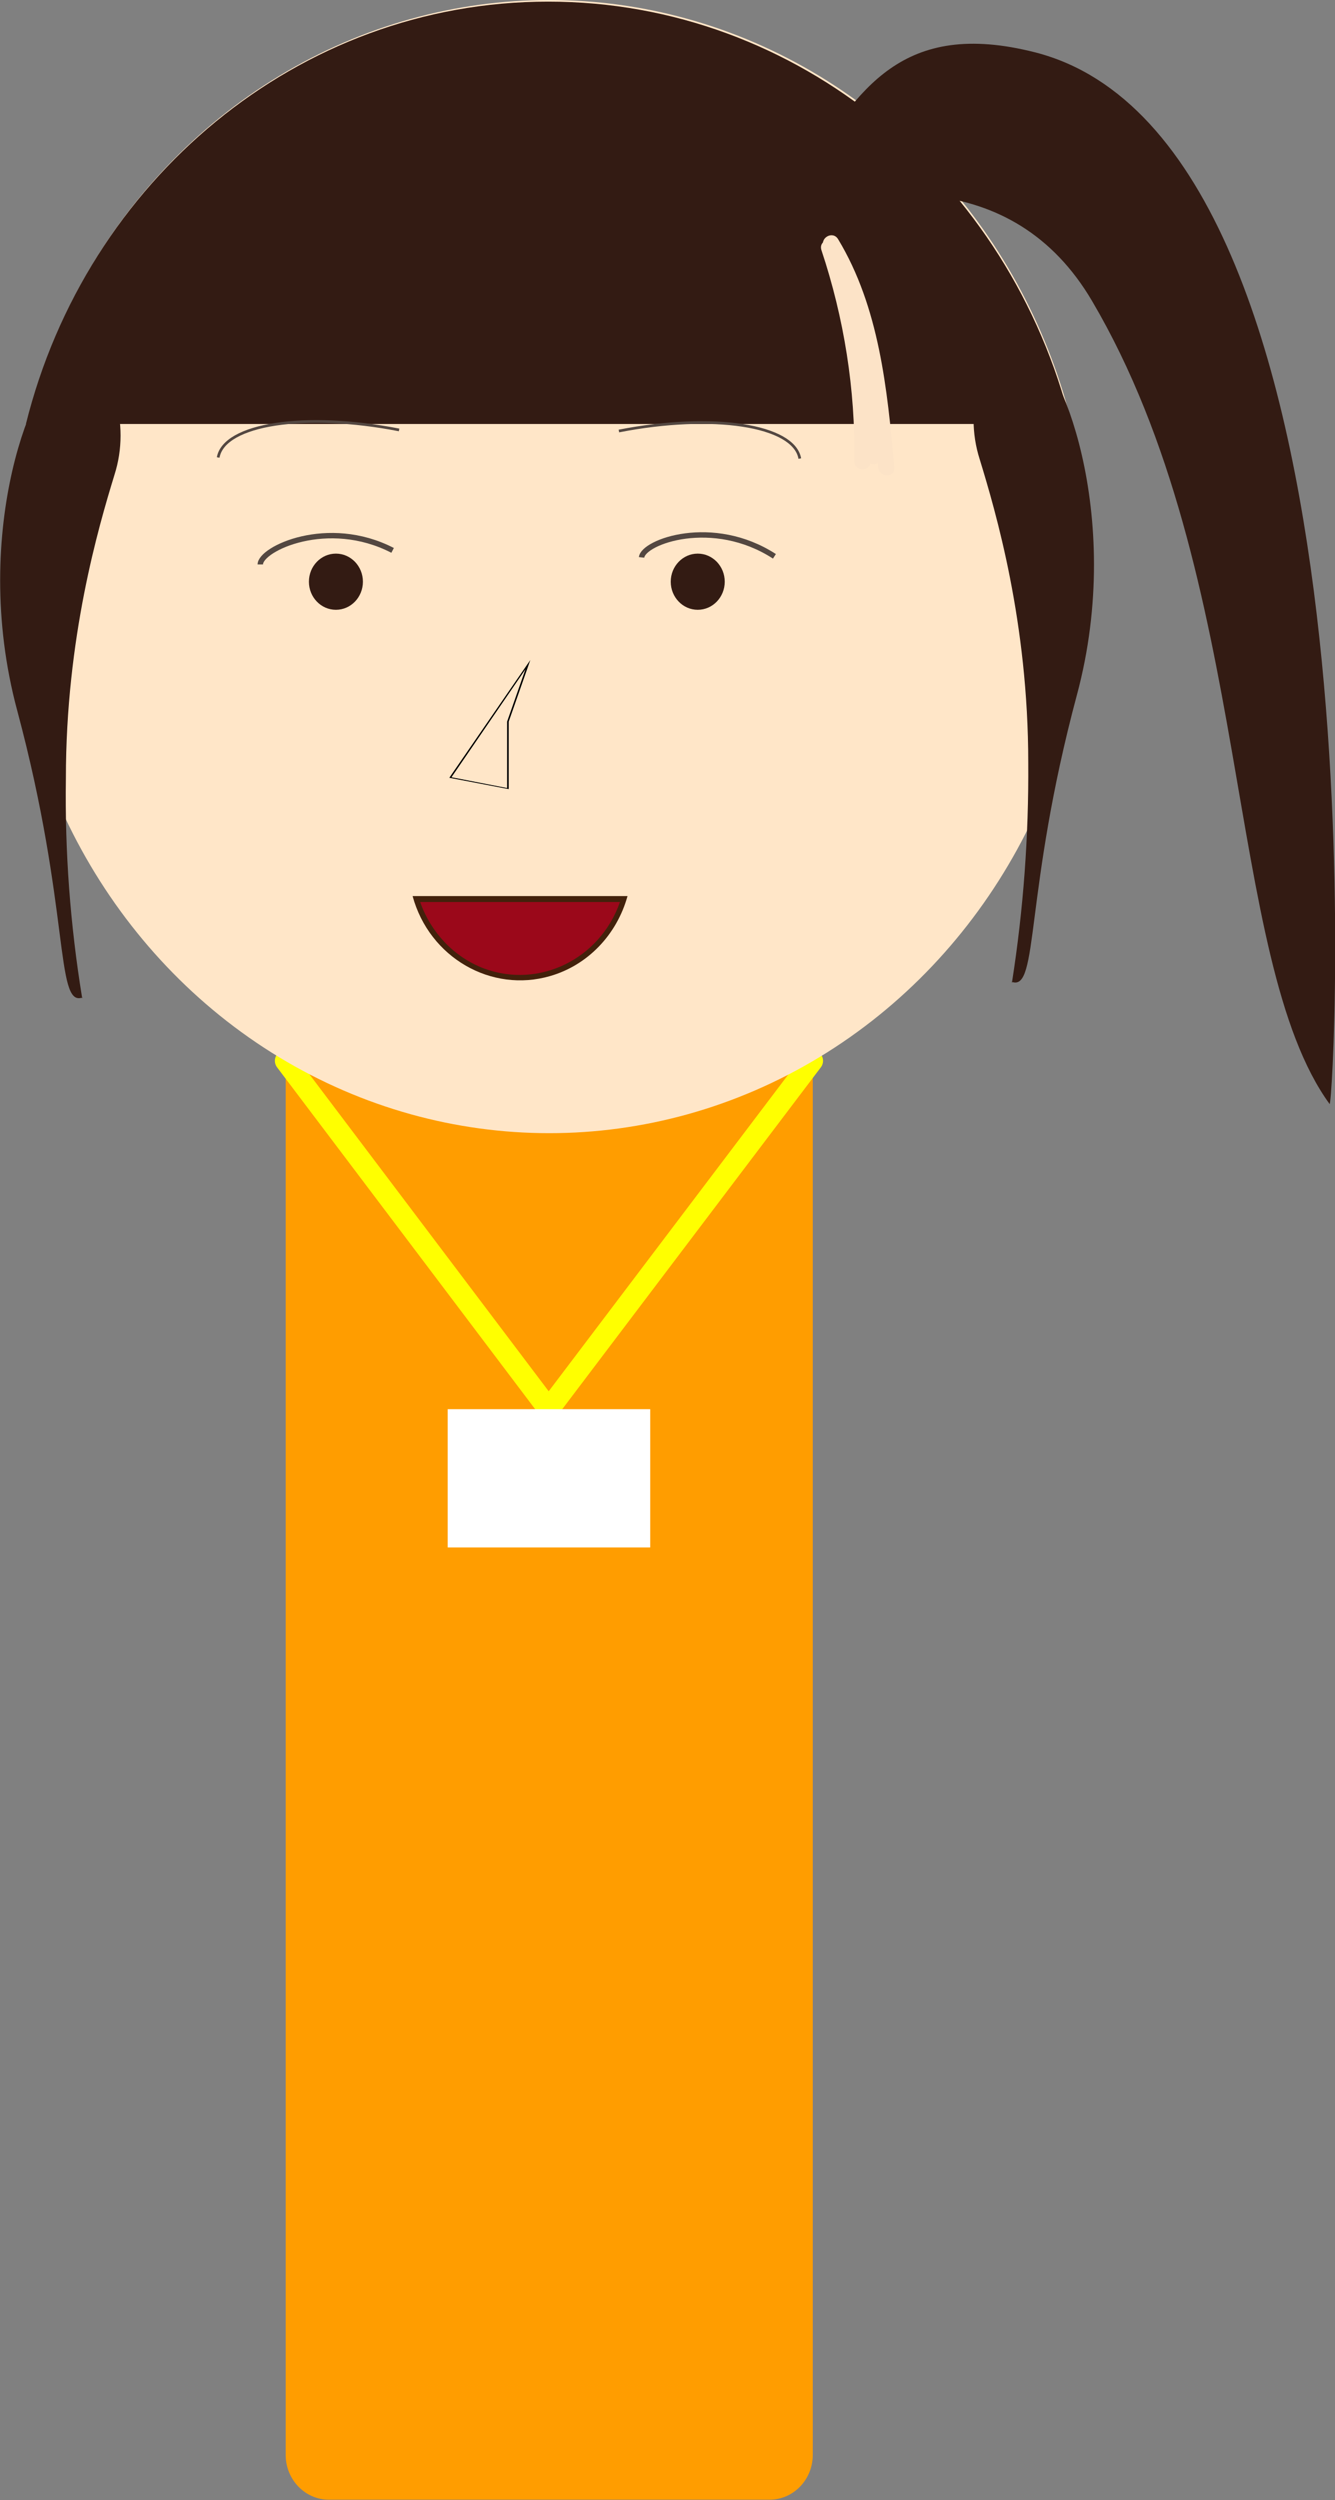 <?xml version="1.0" encoding="utf-8"?>
<!-- Generator: Adobe Illustrator 25.1.0, SVG Export Plug-In . SVG Version: 6.00 Build 0)  -->
<svg version="1.1" id="Layer_1" xmlns="http://www.w3.org/2000/svg" xmlns:xlink="http://www.w3.org/1999/xlink" x="0px" y="0px"
	 viewBox="0 0 247.2 462.9" style="enable-background:new 0 0 247.2 462.9;" xml:space="preserve">
<rect x="0" y="0" width="247.2" height="462.9" fill="#808080" stroke="none"/>
<style type="text/css">
	.st0{fill:#FF9D00;}
	.st1{fill:none;stroke:#FFFF00;stroke-width:4;stroke-linejoin:round;}
	.st2{fill:#FFFFFF;}
	.st3{fill:#FFE6C8;}
	.st4{fill:#331B13;}
	.st5{fill:none;stroke:#534741;stroke-miterlimit:10;}
	.st6{fill:#9B081A;}
	.st7{fill:#42210B;}
	.st8{fill:none;stroke:#534741;stroke-width:0.5;stroke-miterlimit:10;}
	.st9{fill:#FCE3C7;}
</style>
<path class="st0" d="M60.9,112.5h81.6c4.4,0,8,3.7,8,8.3v333.7c0,4.6-3.6,8.3-8,8.3H60.9c-4.4,0-8-3.7-8-8.3V120.9
	C52.9,116.3,56.5,112.5,60.9,112.5z"/>
<polygon class="st1" points="52.9,196.4 101.6,260.9 150.4,196.4 "/>
<rect x="82.9" y="260.9" class="st2" width="37.5" height="25.6"/>
<ellipse class="st3" cx="101.7" cy="104.9" rx="100" ry="104.9"/>
<path class="st4" d="M198.3,78.5H4.8c11.2-45,50.3-78.2,96.7-78.2S187.1,33.5,198.3,78.5z"/>
<ellipse class="st4" cx="62.2" cy="107.7" rx="5" ry="5.2"/>
<path class="st5" d="M48.2,104.5c0-2.9,12.5-8.8,24.5-2.6"/>
<path class="st5" d="M118.8,103.2c0.3-2.9,13.2-7.6,24.6-0.2"/>
<path class="st6" d="M96.3,181c-8.8,0.1-16.6-5.9-19.2-14.6h38.4C112.9,175.1,105.1,181.1,96.3,181z"/>
<path class="st7" d="M114.8,167c-3.7,10.6-15,16.1-25.2,12.3c-5.5-2.1-9.8-6.6-11.8-12.3H114.8 M116.2,165.9H76.4
	c3.1,11.4,14.6,18,25.5,14.8C108.8,178.7,114.2,173.1,116.2,165.9z"/>
<path d="M97.3,123.9l-3.4,9.7v0.1v12.2l-10.3-2L97.3,123.9 M98.2,122.2l-15,21.8l11,2.1v-12.5L98.2,122.2z"/>
<ellipse class="st4" cx="129.2" cy="107.7" rx="5" ry="5.2"/>
<path class="st4" d="M12.2,144.1c0-26,6-46.4,9-56.2c1.5-4.7,1.5-9.8,0-14.6c-1-3.5-8.3-5.2-9.5-5.2c-4.7,0-17.6,29.7-8.5,63.5
	c9.8,36.6,7,54.8,12,53.1c0.3-0.1-0.3,0.3,0,0C13,171.2,12,157.7,12.2,144.1z"/>
<path class="st8" d="M40.4,84.7c1.1-6.2,16.1-8.5,33.5-5.1"/>
<path class="st8" d="M148.1,84.9c-1.1-6.2-16.1-8.5-33.5-5.1"/>
<path class="st4" d="M190.4,141.2c0-26-6-46.4-9-56.2c-1.5-4.7-1.5-9.8,0-14.6c1-3.5,8.3-5.2,9.5-5.2c4.7,0,17.6,29.7,8.5,63.5
	c-9.8,36.6-7,54.8-12,53.1c-0.3-0.1,0.3,0.3,0,0C189.5,168.4,190.5,154.8,190.4,141.2z"/>
<path class="st4" d="M202.2,55.7C173,6.1,93,65.7,97,65.5c62.2-2.6,45.3-68.4,94.7-55.8c65.5,16.8,55.3,195.7,54.5,194.7
	C226.6,177.5,232.2,106.6,202.2,55.7z"/>
<path class="st9" d="M155.4,57.1c1.2,4.4,2.3,8.9,3.3,13.4c1,4.4,2.2,9,1.4,13.5c-0.3,2,2.6,2.8,2.9,0.8c0.8-4.8-0.2-9.5-1.2-14.2
	s-2.2-9.6-3.5-14.4c-0.2-0.8-1.1-1.3-1.9-1C155.7,55.5,155.2,56.3,155.4,57.1L155.4,57.1z"/>
<path class="st9" d="M152.6,45.9c7.3,12.1,8.7,26.7,10,40.6c0.2,2,3.2,2,3,0c-1.3-14.5-2.8-29.6-10.4-42.2
	C154.2,42.6,151.6,44.1,152.6,45.9L152.6,45.9z"/>
<path class="st9" d="M152.1,46.3c4.2,12.6,6.3,25.8,6.1,39.1c0,2,3,2,3,0c0.2-13.6-1.9-27.1-6.2-39.9
	C154.4,43.6,151.5,44.4,152.1,46.3L152.1,46.3z"/>
</svg>
